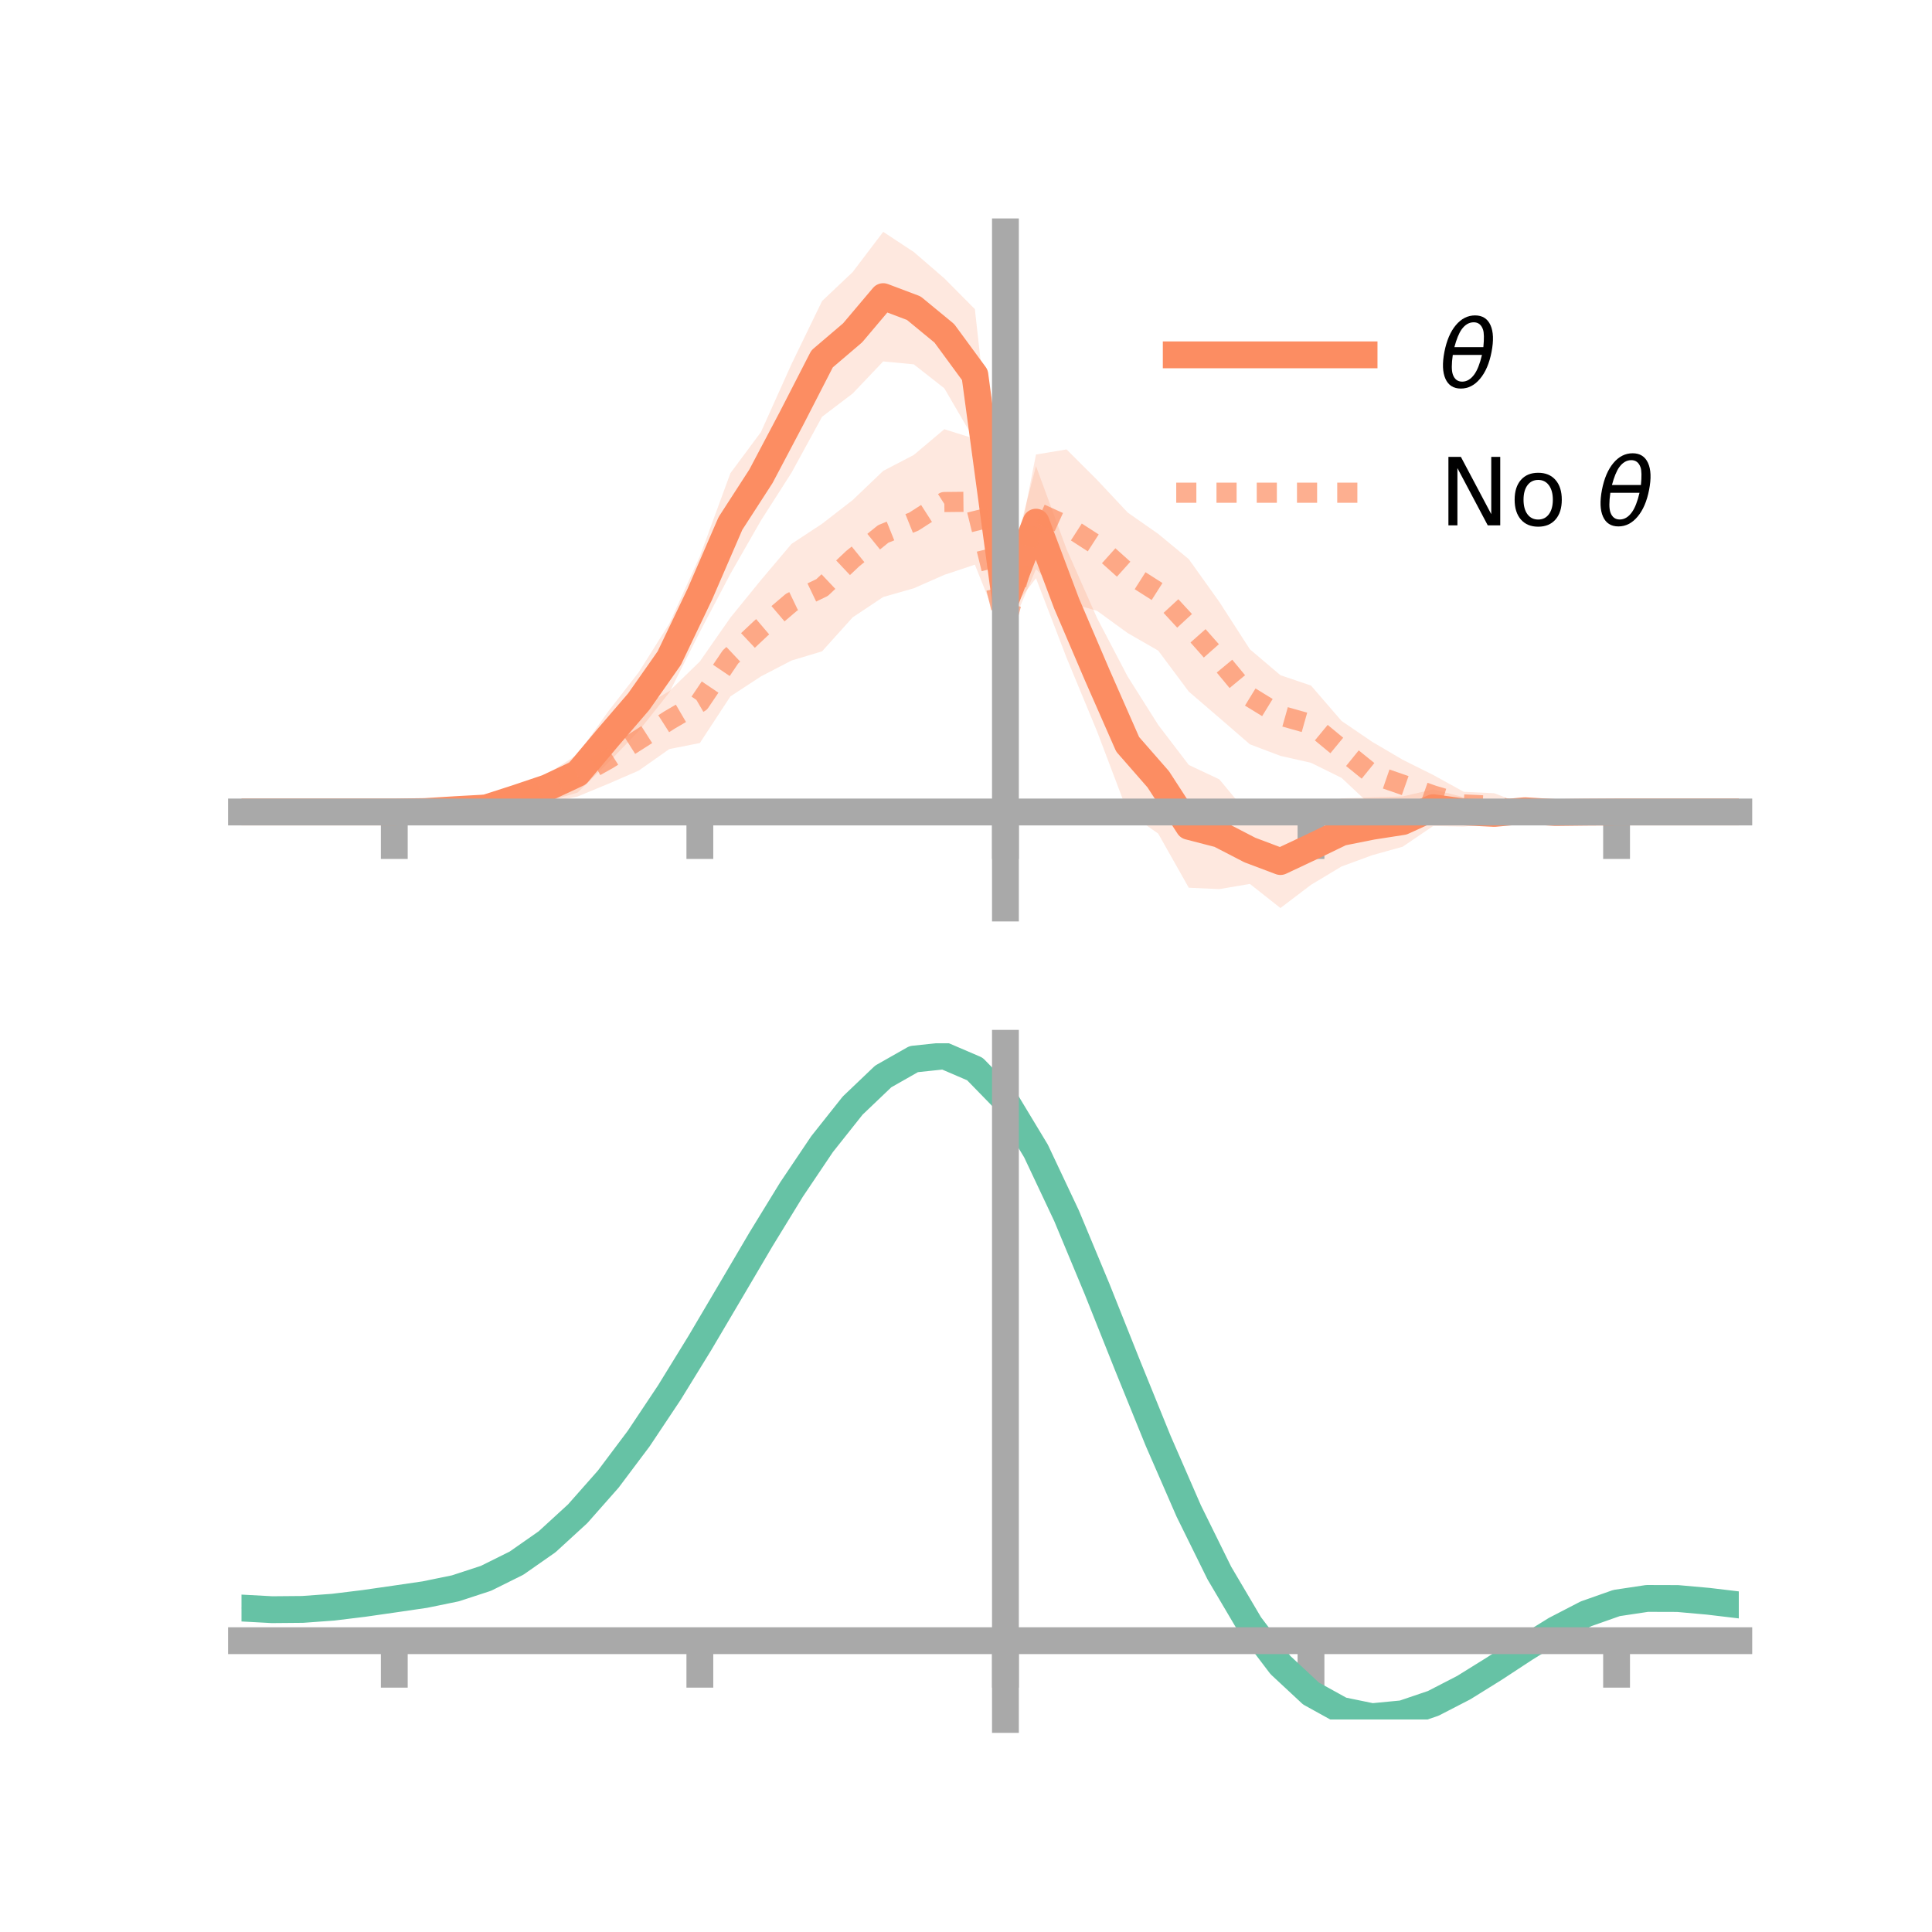 <?xml version="1.0" encoding="utf-8" standalone="no"?>
<!DOCTYPE svg PUBLIC "-//W3C//DTD SVG 1.1//EN"
  "http://www.w3.org/Graphics/SVG/1.1/DTD/svg11.dtd">
<!-- Created with matplotlib (https://matplotlib.org/) -->
<svg height="144pt" version="1.1" viewBox="0 0 144 144" width="144pt" xmlns="http://www.w3.org/2000/svg" xmlns:xlink="http://www.w3.org/1999/xlink">
 <defs>
  <style type="text/css">*{stroke-linecap:butt;stroke-linejoin:round;}</style>
 </defs>
 <g id="figure_1">
  <g id="patch_1">
   <path d="M 0 144 
L 144 144 
L 144 0 
L 0 0 
z
" style="fill:none;"/>
  </g>
  <g id="axes_1">
   <g id="patch_2">
    <path d="M 18 67.68 
L 129.6 67.68 
L 129.6 17.28 
L 18 17.28 
z
" style="fill:none;"/>
   </g>
   <g id="PolyCollection_1">
    <path clip-path="url(#p9f8fabcc48)" d="M 18 60.521 
L 18 60.521 
L 20.278 60.521 
L 22.555 60.521 
L 24.833 60.521 
L 27.11 60.521 
L 29.388 60.521 
L 31.665 60.397 
L 33.943 60.111 
L 36.22 59.725 
L 38.498 58.784 
L 40.776 57.694 
L 43.053 56.229 
L 45.331 53.031 
L 47.608 50.103 
L 49.886 46.483 
L 52.163 41.465 
L 54.441 35.267 
L 56.718 32.199 
L 58.996 27.133 
L 61.273 22.436 
L 63.551 20.28 
L 65.829 17.28 
L 68.106 18.78 
L 70.384 20.745 
L 72.661 23.039 
L 74.939 43.529 
L 77.216 34.739 
L 79.494 40.928 
L 81.771 46.073 
L 84.049 50.423 
L 86.327 54.03 
L 88.604 57.014 
L 90.882 58.088 
L 93.159 60.831 
L 95.437 60.75 
L 97.714 60.339 
L 99.992 59.503 
L 102.269 59.434 
L 104.547 59.362 
L 106.824 58.836 
L 109.102 59.423 
L 111.38 59.899 
L 113.657 59.888 
L 115.935 60.324 
L 118.212 60.442 
L 120.49 60.521 
L 122.767 60.521 
L 125.045 60.521 
L 127.322 60.521 
L 129.6 60.521 
L 129.6 60.521 
L 129.6 60.521 
L 127.322 60.521 
L 125.045 60.521 
L 122.767 60.521 
L 120.49 60.521 
L 118.212 60.628 
L 115.935 60.798 
L 113.657 60.966 
L 111.38 61.357 
L 109.102 61.611 
L 106.824 61.564 
L 104.547 63.109 
L 102.269 63.744 
L 99.992 64.582 
L 97.714 65.949 
L 95.437 67.68 
L 93.159 65.882 
L 90.882 66.269 
L 88.604 66.166 
L 86.327 62.134 
L 84.049 60.53 
L 81.771 54.52 
L 79.494 49.02 
L 77.216 43.099 
L 74.939 46.047 
L 72.661 32.85 
L 70.384 28.941 
L 68.106 27.156 
L 65.829 26.938 
L 63.551 29.332 
L 61.273 31.063 
L 58.996 35.231 
L 56.718 38.793 
L 54.441 42.769 
L 52.163 47.099 
L 49.886 51.615 
L 47.608 54.484 
L 45.331 56.852 
L 43.053 59.073 
L 40.776 59.742 
L 38.498 60.191 
L 36.22 60.717 
L 33.943 60.583 
L 31.665 60.58 
L 29.388 60.521 
L 27.11 60.521 
L 24.833 60.521 
L 22.555 60.521 
L 20.278 60.521 
L 18 60.521 
z
" style="fill:#fc8d62;fill-opacity:0.2;"/>
   </g>
   <g id="PolyCollection_2">
    <path clip-path="url(#p9f8fabcc48)" d="M 18 60.521 
L 18 60.521 
L 20.278 60.521 
L 22.555 60.521 
L 24.833 60.521 
L 27.11 60.521 
L 29.388 60.521 
L 31.665 60.358 
L 33.943 60.108 
L 36.22 59.339 
L 38.498 58.798 
L 40.776 57.889 
L 43.053 56.345 
L 45.331 54.739 
L 47.608 52.835 
L 49.886 51.516 
L 52.163 49.301 
L 54.441 46.033 
L 56.718 43.234 
L 58.996 40.538 
L 61.273 39.039 
L 63.551 37.273 
L 65.829 35.097 
L 68.106 33.912 
L 70.384 31.992 
L 72.661 32.706 
L 74.939 45.457 
L 77.216 33.879 
L 79.494 33.497 
L 81.771 35.769 
L 84.049 38.2 
L 86.327 39.792 
L 88.604 41.674 
L 90.882 44.863 
L 93.159 48.394 
L 95.437 50.327 
L 97.714 51.097 
L 99.992 53.735 
L 102.269 55.288 
L 104.547 56.626 
L 106.824 57.762 
L 109.102 59.017 
L 111.38 59.123 
L 113.657 60.002 
L 115.935 60.286 
L 118.212 60.44 
L 120.49 60.52 
L 122.767 60.521 
L 125.045 60.521 
L 127.322 60.521 
L 129.6 60.521 
L 129.6 60.521 
L 129.6 60.521 
L 127.322 60.521 
L 125.045 60.521 
L 122.767 60.521 
L 120.49 60.521 
L 118.212 60.653 
L 115.935 60.789 
L 113.657 61.156 
L 111.38 61.002 
L 109.102 60.902 
L 106.824 60.817 
L 104.547 60.348 
L 102.269 60.113 
L 99.992 57.979 
L 97.714 56.854 
L 95.437 56.339 
L 93.159 55.477 
L 90.882 53.505 
L 88.604 51.547 
L 86.327 48.494 
L 84.049 47.184 
L 81.771 45.529 
L 79.494 44.863 
L 77.216 42.417 
L 74.939 47.786 
L 72.661 42.085 
L 70.384 42.845 
L 68.106 43.848 
L 65.829 44.497 
L 63.551 46.014 
L 61.273 48.546 
L 58.996 49.232 
L 56.718 50.414 
L 54.441 51.904 
L 52.163 55.381 
L 49.886 55.831 
L 47.608 57.435 
L 45.331 58.423 
L 43.053 59.366 
L 40.776 59.856 
L 38.498 60.71 
L 36.22 60.611 
L 33.943 60.639 
L 31.665 60.589 
L 29.388 60.521 
L 27.11 60.521 
L 24.833 60.521 
L 22.555 60.521 
L 20.278 60.521 
L 18 60.521 
z
" style="fill:#fc8d62;fill-opacity:0.2;"/>
   </g>
   <g id="matplotlib.axis_1">
    <g id="xtick_1">
     <g id="line2d_1">
      <defs>
       <path d="M 0 0 
L 0 3.5 
" id="m05cd142edb" style="stroke:#a9a9a9;stroke-width:2;"/>
      </defs>
      <g>
       <use style="fill:#a9a9a9;stroke:#a9a9a9;stroke-width:2;" x="29.388" xlink:href="#m05cd142edb" y="60.521"/>
      </g>
     </g>
    </g>
    <g id="xtick_2">
     <g id="line2d_2">
      <g>
       <use style="fill:#a9a9a9;stroke:#a9a9a9;stroke-width:2;" x="52.163" xlink:href="#m05cd142edb" y="60.521"/>
      </g>
     </g>
    </g>
    <g id="xtick_3">
     <g id="line2d_3">
      <g>
       <use style="fill:#a9a9a9;stroke:#a9a9a9;stroke-width:2;" x="74.939" xlink:href="#m05cd142edb" y="60.521"/>
      </g>
     </g>
    </g>
    <g id="xtick_4">
     <g id="line2d_4">
      <g>
       <use style="fill:#a9a9a9;stroke:#a9a9a9;stroke-width:2;" x="97.714" xlink:href="#m05cd142edb" y="60.521"/>
      </g>
     </g>
    </g>
    <g id="xtick_5">
     <g id="line2d_5">
      <g>
       <use style="fill:#a9a9a9;stroke:#a9a9a9;stroke-width:2;" x="120.49" xlink:href="#m05cd142edb" y="60.521"/>
      </g>
     </g>
    </g>
   </g>
   <g id="matplotlib.axis_2"/>
   <g id="line2d_6">
    <path clip-path="url(#p9f8fabcc48)" d="M 18 60.521 
L 20.278 60.521 
L 22.555 60.521 
L 24.833 60.521 
L 27.11 60.521 
L 29.388 60.521 
L 31.665 60.489 
L 33.943 60.347 
L 36.22 60.221 
L 38.498 59.487 
L 40.776 58.718 
L 43.053 57.651 
L 45.331 54.941 
L 47.608 52.294 
L 49.886 49.049 
L 52.163 44.282 
L 54.441 39.018 
L 56.718 35.496 
L 58.996 31.182 
L 61.273 26.749 
L 63.551 24.806 
L 65.829 22.109 
L 68.106 22.968 
L 70.384 24.843 
L 72.661 27.945 
L 74.939 44.788 
L 77.216 38.919 
L 79.494 44.974 
L 81.771 50.297 
L 84.049 55.477 
L 86.327 58.082 
L 88.604 61.59 
L 90.882 62.179 
L 93.159 63.357 
L 95.437 64.215 
L 97.714 63.144 
L 99.992 62.043 
L 102.269 61.589 
L 104.547 61.236 
L 106.824 60.2 
L 109.102 60.517 
L 111.38 60.628 
L 113.657 60.427 
L 115.935 60.561 
L 118.212 60.535 
L 120.49 60.521 
L 122.767 60.521 
L 125.045 60.521 
L 127.322 60.521 
L 129.6 60.521 
" style="fill:none;stroke:#fc8d62;stroke-linecap:square;stroke-width:2;"/>
   </g>
   <g id="line2d_7">
    <path clip-path="url(#p9f8fabcc48)" d="M 18 60.521 
L 20.278 60.521 
L 22.555 60.521 
L 24.833 60.521 
L 27.11 60.521 
L 29.388 60.521 
L 31.665 60.474 
L 33.943 60.374 
L 36.22 59.975 
L 38.498 59.754 
L 40.776 58.873 
L 43.053 57.855 
L 45.331 56.581 
L 47.608 55.135 
L 49.886 53.674 
L 52.163 52.341 
L 54.441 48.968 
L 56.718 46.824 
L 58.996 44.885 
L 61.273 43.793 
L 63.551 41.643 
L 65.829 39.797 
L 68.106 38.88 
L 70.384 37.418 
L 72.661 37.396 
L 74.939 46.622 
L 77.216 38.148 
L 79.494 39.18 
L 81.771 40.649 
L 84.049 42.692 
L 86.327 44.143 
L 88.604 46.611 
L 90.882 49.184 
L 93.159 51.936 
L 95.437 53.333 
L 97.714 53.976 
L 99.992 55.857 
L 102.269 57.701 
L 104.547 58.487 
L 106.824 59.289 
L 109.102 59.959 
L 111.38 60.063 
L 113.657 60.579 
L 115.935 60.538 
L 118.212 60.547 
L 120.49 60.521 
L 122.767 60.521 
L 125.045 60.521 
L 127.322 60.521 
L 129.6 60.521 
" style="fill:none;stroke:#fc8d62;stroke-dasharray:1.5,1.5;stroke-dashoffset:0;stroke-opacity:0.7;stroke-width:1.5;"/>
   </g>
   <g id="patch_3">
    <path d="M 74.939 67.68 
L 74.939 17.28 
" style="fill:none;stroke:#a9a9a9;stroke-linecap:square;stroke-linejoin:miter;stroke-width:2;"/>
   </g>
   <g id="patch_4">
    <path d="M 129.6 67.68 
L 129.6 17.28 
" style="fill:none;"/>
   </g>
   <g id="patch_5">
    <path d="M 18 60.521 
L 129.6 60.521 
" style="fill:none;stroke:#a9a9a9;stroke-linecap:square;stroke-linejoin:miter;stroke-width:2;"/>
   </g>
   <g id="patch_6">
    <path d="M 18 17.28 
L 129.6 17.28 
" style="fill:none;"/>
   </g>
   <g id="legend_1">
    <g id="line2d_8">
     <path d="M 87.67 26.449 
L 101.67 26.449 
" style="fill:none;stroke:#fc8d62;stroke-linecap:square;stroke-width:2;"/>
    </g>
    <g id="line2d_9"/>
    <g id="text_1">
     <!-- $\theta$ -->
     <g transform="translate(107.27 28.899)scale(0.07 -0.07)">
      <defs>
       <path d="M 45.516 34.672 
L 14.453 34.672 
Q 12.359 20.062 14.5 13.875 
Q 17.188 6.25 24.469 6.25 
Q 31.781 6.25 37.359 13.922 
Q 42.234 20.656 45.516 34.672 
z
M 47.016 42.969 
Q 48.344 56.844 46.625 61.719 
Q 43.953 69.438 36.766 69.438 
Q 29.297 69.438 23.828 61.812 
Q 19.531 55.672 16.156 42.969 
z
M 38.188 76.766 
Q 49.906 76.766 54.594 66.406 
Q 59.281 56.109 55.719 37.844 
Q 52.203 19.625 43.453 9.281 
Q 34.766 -1.125 23.047 -1.125 
Q 11.281 -1.125 6.641 9.281 
Q 2 19.625 5.516 37.844 
Q 9.078 56.109 17.719 66.406 
Q 26.422 76.766 38.188 76.766 
z
" id="DejaVuSans-Oblique-952"/>
      </defs>
      <use transform="translate(0 0.234)" xlink:href="#DejaVuSans-Oblique-952"/>
     </g>
    </g>
    <g id="line2d_10">
     <path d="M 87.67 36.724 
L 101.67 36.724 
" style="fill:none;stroke:#fc8d62;stroke-dasharray:1.5,1.5;stroke-dashoffset:0;stroke-opacity:0.7;stroke-width:1.5;"/>
    </g>
    <g id="line2d_11"/>
    <g id="text_2">
     <!-- No $\theta$ -->
     <g transform="translate(107.27 39.174)scale(0.07 -0.07)">
      <defs>
       <path d="M 9.812 72.906 
L 23.094 72.906 
L 55.422 11.922 
L 55.422 72.906 
L 64.984 72.906 
L 64.984 0 
L 51.703 0 
L 19.391 60.984 
L 19.391 0 
L 9.812 0 
z
" id="DejaVuSans-78"/>
       <path d="M 30.609 48.391 
Q 23.391 48.391 19.188 42.75 
Q 14.984 37.109 14.984 27.297 
Q 14.984 17.484 19.156 11.844 
Q 23.344 6.203 30.609 6.203 
Q 37.797 6.203 41.984 11.859 
Q 46.188 17.531 46.188 27.297 
Q 46.188 37.016 41.984 42.703 
Q 37.797 48.391 30.609 48.391 
z
M 30.609 56 
Q 42.328 56 49.016 48.375 
Q 55.719 40.766 55.719 27.297 
Q 55.719 13.875 49.016 6.219 
Q 42.328 -1.422 30.609 -1.422 
Q 18.844 -1.422 12.172 6.219 
Q 5.516 13.875 5.516 27.297 
Q 5.516 40.766 12.172 48.375 
Q 18.844 56 30.609 56 
z
" id="DejaVuSans-111"/>
       <path id="DejaVuSans-32"/>
      </defs>
      <use transform="translate(0 0.234)" xlink:href="#DejaVuSans-78"/>
      <use transform="translate(74.805 0.234)" xlink:href="#DejaVuSans-111"/>
      <use transform="translate(135.986 0.234)" xlink:href="#DejaVuSans-32"/>
      <use transform="translate(167.773 0.234)" xlink:href="#DejaVuSans-Oblique-952"/>
     </g>
    </g>
   </g>
  </g>
  <g id="axes_2">
   <g id="patch_7">
    <path d="M 18 128.16 
L 129.6 128.16 
L 129.6 77.76 
L 18 77.76 
z
" style="fill:none;"/>
   </g>
   <g id="PolyCollection_3">
    <path clip-path="url(#p43f6015302)" d="M 18 119.896 
L 18 119.809 
L 20.278 119.94 
L 22.555 119.916 
L 24.833 119.74 
L 27.11 119.449 
L 29.388 119.111 
L 31.665 118.767 
L 33.943 118.291 
L 36.22 117.536 
L 38.498 116.388 
L 40.776 114.771 
L 43.053 112.646 
L 45.331 110.014 
L 47.608 106.913 
L 49.886 103.417 
L 52.163 99.63 
L 54.441 95.682 
L 56.718 91.724 
L 58.996 87.927 
L 61.273 84.47 
L 63.551 81.54 
L 65.829 79.323 
L 68.106 78.005 
L 70.384 77.76 
L 72.661 78.754 
L 74.939 81.13 
L 77.216 84.957 
L 79.494 89.856 
L 81.771 95.404 
L 84.049 101.201 
L 86.327 106.899 
L 88.604 112.207 
L 90.882 116.899 
L 93.159 120.814 
L 95.437 123.859 
L 97.714 126.002 
L 99.992 127.271 
L 102.269 127.744 
L 104.547 127.532 
L 106.824 126.772 
L 109.102 125.615 
L 111.38 124.222 
L 113.657 122.753 
L 115.935 121.361 
L 118.212 120.194 
L 120.49 119.396 
L 122.767 119.057 
L 125.045 119.069 
L 127.322 119.283 
L 129.6 119.565 
L 129.6 119.675 
L 129.6 119.675 
L 127.322 119.416 
L 125.045 119.221 
L 122.767 119.219 
L 120.49 119.564 
L 118.212 120.371 
L 115.935 121.564 
L 113.657 122.997 
L 111.38 124.516 
L 109.102 125.955 
L 106.824 127.149 
L 104.547 127.934 
L 102.269 128.16 
L 99.992 127.698 
L 97.714 126.448 
L 95.437 124.349 
L 93.159 121.385 
L 90.882 117.588 
L 88.604 113.044 
L 86.327 107.903 
L 84.049 102.382 
L 81.771 96.759 
L 79.494 91.374 
L 77.216 86.616 
L 74.939 82.901 
L 72.661 80.598 
L 70.384 79.637 
L 68.106 79.873 
L 65.829 81.143 
L 63.551 83.272 
L 61.273 86.083 
L 58.996 89.393 
L 56.718 93.025 
L 54.441 96.805 
L 52.163 100.574 
L 49.886 104.188 
L 47.608 107.525 
L 45.331 110.49 
L 43.053 113.014 
L 40.776 115.061 
L 38.498 116.628 
L 36.22 117.745 
L 33.943 118.479 
L 31.665 118.936 
L 29.388 119.26 
L 27.11 119.574 
L 24.833 119.84 
L 22.555 119.995 
L 20.278 120.013 
L 18 119.896 
z
" style="fill:#66c2a5;fill-opacity:0.2;"/>
   </g>
   <g id="matplotlib.axis_3">
    <g id="xtick_6">
     <g id="line2d_12">
      <g>
       <use style="fill:#a9a9a9;stroke:#a9a9a9;stroke-width:2;" x="29.388" xlink:href="#m05cd142edb" y="122.287"/>
      </g>
     </g>
    </g>
    <g id="xtick_7">
     <g id="line2d_13">
      <g>
       <use style="fill:#a9a9a9;stroke:#a9a9a9;stroke-width:2;" x="52.163" xlink:href="#m05cd142edb" y="122.287"/>
      </g>
     </g>
    </g>
    <g id="xtick_8">
     <g id="line2d_14">
      <g>
       <use style="fill:#a9a9a9;stroke:#a9a9a9;stroke-width:2;" x="74.939" xlink:href="#m05cd142edb" y="122.287"/>
      </g>
     </g>
    </g>
    <g id="xtick_9">
     <g id="line2d_15">
      <g>
       <use style="fill:#a9a9a9;stroke:#a9a9a9;stroke-width:2;" x="97.714" xlink:href="#m05cd142edb" y="122.287"/>
      </g>
     </g>
    </g>
    <g id="xtick_10">
     <g id="line2d_16">
      <g>
       <use style="fill:#a9a9a9;stroke:#a9a9a9;stroke-width:2;" x="120.49" xlink:href="#m05cd142edb" y="122.287"/>
      </g>
     </g>
    </g>
   </g>
   <g id="matplotlib.axis_4"/>
   <g id="line2d_17">
    <path clip-path="url(#p43f6015302)" d="M 18 119.853 
L 20.278 119.976 
L 22.555 119.956 
L 24.833 119.79 
L 27.11 119.512 
L 29.388 119.185 
L 31.665 118.852 
L 33.943 118.385 
L 36.22 117.64 
L 38.498 116.508 
L 40.776 114.916 
L 43.053 112.83 
L 45.331 110.252 
L 47.608 107.219 
L 49.886 103.802 
L 52.163 100.102 
L 54.441 96.243 
L 56.718 92.375 
L 58.996 88.66 
L 61.273 85.276 
L 63.551 82.406 
L 65.829 80.233 
L 68.106 78.939 
L 70.384 78.699 
L 72.661 79.676 
L 74.939 82.015 
L 77.216 85.787 
L 79.494 90.615 
L 81.771 96.081 
L 84.049 101.791 
L 86.327 107.401 
L 88.604 112.625 
L 90.882 117.243 
L 93.159 121.1 
L 95.437 124.104 
L 97.714 126.225 
L 99.992 127.484 
L 102.269 127.952 
L 104.547 127.733 
L 106.824 126.96 
L 109.102 125.785 
L 111.38 124.369 
L 113.657 122.875 
L 115.935 121.462 
L 118.212 120.283 
L 120.49 119.48 
L 122.767 119.138 
L 125.045 119.145 
L 127.322 119.349 
L 129.6 119.62 
" style="fill:none;stroke:#66c2a5;stroke-linecap:square;stroke-width:2;"/>
   </g>
   <g id="patch_8">
    <path d="M 74.939 128.16 
L 74.939 77.76 
" style="fill:none;stroke:#a9a9a9;stroke-linecap:square;stroke-linejoin:miter;stroke-width:2;"/>
   </g>
   <g id="patch_9">
    <path d="M 129.6 128.16 
L 129.6 77.76 
" style="fill:none;"/>
   </g>
   <g id="patch_10">
    <path d="M 18 122.287 
L 129.6 122.287 
" style="fill:none;stroke:#a9a9a9;stroke-linecap:square;stroke-linejoin:miter;stroke-width:2;"/>
   </g>
   <g id="patch_11">
    <path d="M 18 77.76 
L 129.6 77.76 
" style="fill:none;"/>
   </g>
  </g>
 </g>
 <defs>
  <clipPath id="p9f8fabcc48">
   <rect height="50.4" width="111.6" x="18" y="17.28"/>
  </clipPath>
  <clipPath id="p43f6015302">
   <rect height="50.4" width="111.6" x="18" y="77.76"/>
  </clipPath>
 </defs>
</svg>

